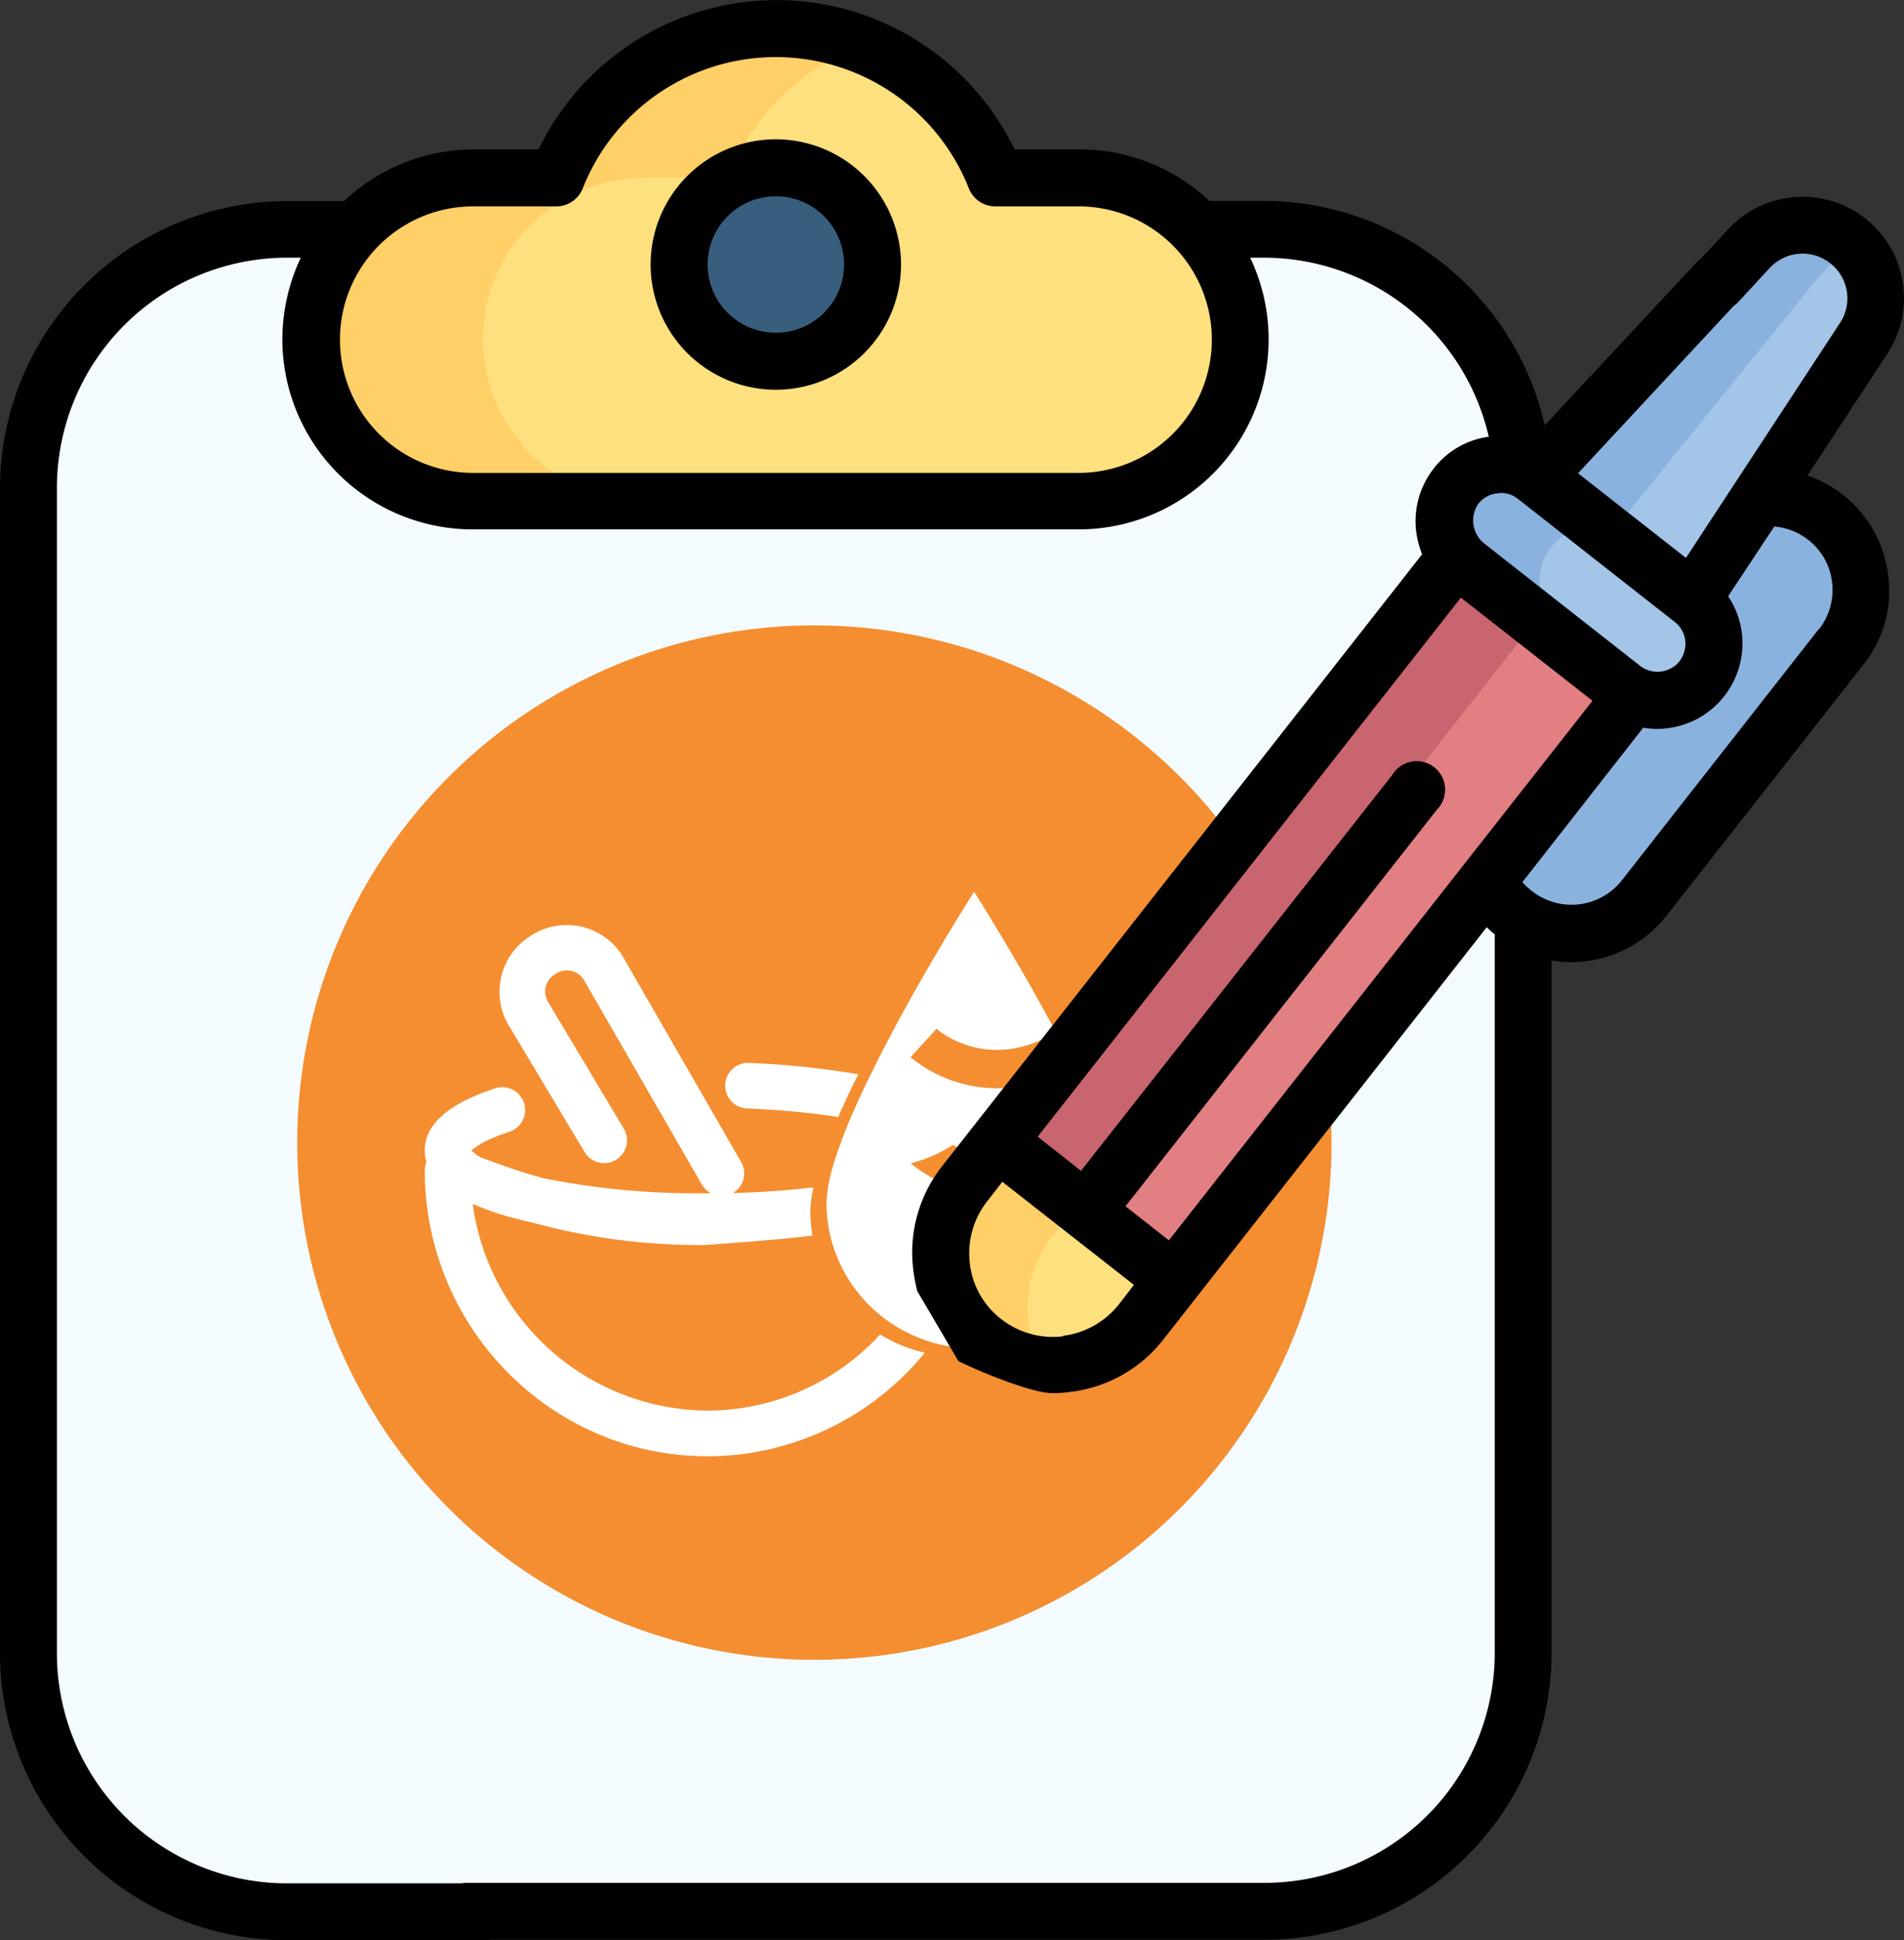 <svg id="Layer_1" data-name="Layer 1" xmlns="http://www.w3.org/2000/svg" viewBox="0 0 267.65 272.72"><rect x="0" y="0" width="267.65" height="272.72" fill="#333333" stroke="none"/><defs><style>.cls-1{fill:#f4fbfe;}.cls-2{fill:#f48e30;}.cls-3{fill:#fff;}.cls-4{fill:#ffe07e;}.cls-5{fill:#ffd067;}.cls-6{fill:#385e7e;}.cls-7{fill:#8ab2df;}.cls-8{fill:#e27f83;}.cls-9{fill:#c9656e;}.cls-10{fill:#a2c5e8;}.cls-11{fill:#010101;}</style></defs><path class="cls-1" d="M175.34,269.73H46.15A39.68,39.68,0,0,1,6.49,230.07V72.83A39.68,39.68,0,0,1,46.15,33.17H175.29A39.68,39.68,0,0,1,215,72.83V230A39.61,39.61,0,0,1,175.34,269.73Z"/><circle class="cls-2" cx="114.48" cy="160.6" r="72.7"/><path class="cls-3" d="M99.45,198.27a33.53,33.53,0,0,1-33-29.05,38.72,38.72,0,0,0,6.29,2.12c.61.15,1.23.3,1.87.44A89,89,0,0,0,98.8,175H99c6.06-.43,11-.82,15.21-1.33a20.06,20.06,0,0,1-.29-3c0-.16,0-.32,0-.47a15.33,15.33,0,0,1,.44-3.31c-3.34.4-7.14.7-11.42.81l.07,0a3.2,3.2,0,0,0,1.17-4.38l-16.7-29a1.74,1.74,0,0,0-.11-.18,9.24,9.24,0,0,0-12.79-2.59l-.29.2a9.24,9.24,0,0,0-2.57,12.72L82.22,162a3.21,3.21,0,0,0,5.51-3.29L77.2,141.09l-.08-.13a2.86,2.86,0,0,1-.43-2.13,2.78,2.78,0,0,1,1.17-1.78l.29-.19a2.82,2.82,0,0,1,3.85.74l16.64,28.86a3.1,3.1,0,0,0,1.33,1.26h-.8a108.46,108.46,0,0,1-22.86-2.13c-3.59-1-6.46-2.06-8.64-2.87a5.42,5.42,0,0,1-1.39-1c.5-.52,2-1.55,5.29-2.63a3.21,3.21,0,1,0-2-6.1c-6.54,2.14-9.86,5.07-9.86,8.72a5.58,5.58,0,0,0,.24,1.62,3,3,0,0,0-.24,1.16c0,22.16,17.82,40.2,39.73,40.2A39.48,39.48,0,0,0,130,190.13a20.76,20.76,0,0,1-6.28-2.56A33,33,0,0,1,99.45,198.27Z"/><path class="cls-3" d="M105,155.81A112.21,112.21,0,0,1,117.83,157c.87-2,1.82-4,2.84-6a122,122,0,0,0-15.39-1.6,3.2,3.2,0,1,0-.27,6.4Z"/><path class="cls-3" d="M154.62,148.92a15.15,15.15,0,0,1,15.43-.35l3-4.56a20.57,20.57,0,0,0-21.29.29l-.2.12c-.51.37-1,.71-1.52,1,.85,1.6,1.69,3.23,2.5,4.85C153.21,149.87,153.91,149.43,154.62,148.92Z"/><path class="cls-3" d="M155.77,157.26c.76,1.78,1.43,3.49,2,5.1a15,15,0,0,1,12.3,1.09l3-4.56A20.53,20.53,0,0,0,155.77,157.26Z"/><path class="cls-3" d="M159.17,171.32a19.87,19.87,0,0,1-1.51,6,15,15,0,0,1,12.39,1.07l3-4.56A20.57,20.57,0,0,0,159.17,171.32Z"/><path class="cls-3" d="M153,163.4a22.3,22.3,0,0,1-11.85,4.43c-.34,0-.69,0-1,0A19.19,19.19,0,0,1,128,163.51a19,19,0,0,0,5.93-2.58,13.65,13.65,0,0,0,7.31,1.43,17.26,17.26,0,0,0,8.68-3.45l.19-.13a23.34,23.34,0,0,1,4-1.92c-1-2.25-2.07-4.61-3.26-7a21,21,0,0,1-10.76,3.1A19.21,19.21,0,0,1,128,148.6l1.83-2,1.82-2c.3.27,7.25,6.23,16.77.48-5.53-10.4-11.49-19.74-11.49-19.74s-7.95,12.44-14,24.6c-1,2-2,4.07-2.83,6a65.1,65.1,0,0,0-3,7.94c-.19.66-.35,1.28-.48,1.89a15.82,15.82,0,0,0-.43,3.3c0,.16,0,.32,0,.48a20.19,20.19,0,0,0,.29,3,20.49,20.49,0,0,0,9.51,13.9,20.76,20.76,0,0,0,6.28,2.56,21.51,21.51,0,0,0,4.65.52,20.75,20.75,0,0,0,19.14-12.59,17.52,17.52,0,0,0-3,1.42,21.91,21.91,0,0,1-12.87,4.46,18.86,18.86,0,0,1-3.51-.33c-.45-.09-.88-.18-1.28-.28a19.88,19.88,0,0,1-4.81-2,34.4,34.4,0,0,0,2.32-4.95,13.72,13.72,0,0,0,6.09,2c3,.27,6.77-.42,11-3.45l.19-.12a21.85,21.85,0,0,1,7.44-2.82c.05-.61.09-1.24.09-1.87a23.65,23.65,0,0,0-1.52-7.09A16.26,16.26,0,0,0,153,163.4Z"/><path class="cls-4" d="M142.4,24.94a33.22,33.22,0,0,0-61.78,0H68.94a22.74,22.74,0,0,0,0,45.47h85.14a22.74,22.74,0,0,0,0-45.47Z"/><path class="cls-5" d="M122.31,5.81a33.33,33.33,0,0,0-20,19.18H90.61a22.71,22.71,0,1,0,0,45.42H68.94a22.74,22.74,0,0,1,0-45.47H80.62A33.25,33.25,0,0,1,111.48,4,32.66,32.66,0,0,1,122.31,5.81Z"/><circle class="cls-6" cx="111.54" cy="37.18" r="13.6"/><path class="cls-7" d="M215.34,128.41a13,13,0,0,0,18.23-2.2l27.7-35.32a13,13,0,0,0-20.43-16l-27.7,35.31A13,13,0,0,0,215.34,128.41Z"/><path class="cls-4" d="M167.45,179.91l-4.63,5.87a15.75,15.75,0,0,1-24.77-19.46l4.63-5.87,24.71-2.14Z"/><path class="cls-5" d="M144.54,185.61a16.09,16.09,0,0,0,1.81,5.7,15.72,15.72,0,0,1-8.3-24.94l4.63-5.86,24.71-2.15.06,8.47-15,1.29L147.81,174A15.8,15.8,0,0,0,144.54,185.61Z"/><path class="cls-8" d="M233.85,95.29l-66.4,84.62-24.77-19.46L208.91,76"/><path class="cls-9" d="M218.79,83.5l-66.41,84.62-9.76-7.61,66.24-84.46"/><path class="cls-10" d="M240.34,84.17l24-36.67a10.28,10.28,0,0,0-16.13-12.63L218.33,67"/><path class="cls-7" d="M262.11,33.79c-.39-.33-1.41.23-2.7,1.3A40.1,40.1,0,0,0,254.78,40L227.25,74l-8.92-7,29.91-32.1a10.17,10.17,0,0,1,13.87-1.08Z"/><path class="cls-10" d="M240.34,84.17l-22-17.26a8,8,0,1,0-9.81,12.53l22,17.26a8,8,0,0,0,9.82-12.53Z"/><path class="cls-7" d="M216.47,82.71a7.75,7.75,0,0,0,3,5.3l-10.94-8.57a7.76,7.76,0,0,1-3-5.31,7.95,7.95,0,0,1,12.8-7.22l10.95,8.58a8,8,0,0,0-11.17,1.35A7.79,7.79,0,0,0,216.47,82.71Z"/><path class="cls-11" d="M109.05,19.58a17.6,17.6,0,1,0,17.61,17.6A17.63,17.63,0,0,0,109.05,19.58Zm0,27.19a9.59,9.59,0,1,1,9.6-9.59A9.59,9.59,0,0,1,109.05,46.77Z"/><path class="cls-11" d="M134.72,191.31c2.71,1.35,10.22,4.51,13.26,4.51a17.14,17.14,0,0,0,2.43-.17,19.48,19.48,0,0,0,13.14-7.39L209,130.32a8.59,8.59,0,0,0,1.12,1V232.33a32.36,32.36,0,0,1-32.32,32.32H65.61a4,4,0,0,0,0,8H177.77a40.4,40.4,0,0,0,40.34-40.33V135a15.12,15.12,0,0,0,2.76.23,17,17,0,0,0,13.37-6.49l27.7-35.32a16.61,16.61,0,0,0,3.5-12.52,17,17,0,0,0-6.37-11.34h0a16,16,0,0,0-5-2.71l11.22-17.1a14.25,14.25,0,0,0-22.34-17.54l-4.29,4.62a4,4,0,1,0,5.82,5.48l4.28-4.63a6.29,6.29,0,0,1,8.52-.68,6.26,6.26,0,0,1,1.36,8.41L237,78.42l-15.17-11.9L244.4,42.26c1.52-1.64-4,1.69-5.64.17s1.29-7.28-.17-5.65l-21.44,23a40.53,40.53,0,0,0-39.32-31.54H170A26.58,26.58,0,0,0,151.71,21h-9.09a37.16,37.16,0,0,0-66.91,0H66.63a26.6,26.6,0,0,0-18.28,7.27h-8A40.4,40.4,0,0,0,0,68.6V232.38a40.4,40.4,0,0,0,40.34,40.34h28c2.2,0-1.86-1.81-1.86-4s1.29-4-1-4H40.28A32.36,32.36,0,0,1,8,232.38V68.55A32.36,32.36,0,0,1,40.28,36.22h2a27.13,27.13,0,0,0-2.59,11.45A26.76,26.76,0,0,0,66.46,74.41h85.13a26.71,26.71,0,0,0,24.15-38.19h2a32.46,32.46,0,0,1,31.54,25.16,11.79,11.79,0,0,0-7.73,4.46,12,12,0,0,0-2.48,8.8,13.33,13.33,0,0,0,.84,3.27l-67.47,86a19.59,19.59,0,0,0-4.06,14.56,24.28,24.28,0,0,0,.56,3m22.68-115H66.52a18.73,18.73,0,1,1,0-37.46H78.19a4,4,0,0,0,3.73-2.54,29.18,29.18,0,0,1,54.27,0,4,4,0,0,0,3.72,2.54h11.68a18.73,18.73,0,0,1,.06,37.46Zm56.19,4.35a3.82,3.82,0,0,1,2.65-1.47c.17,0,.34-.06.51-.06a3.79,3.79,0,0,1,2.43.85l22,17.26h0A3.89,3.89,0,0,1,236.9,90a4.17,4.17,0,0,1-.79,2.93,4,4,0,0,1-5.53.68l-22-17.27a4.14,4.14,0,0,1-.73-5.58Zm-43.5,103.52-6.09-4.79L202,113.79a4,4,0,1,0-6.26-4.9l-43.78,55.68-6.09-4.8L205.36,84l18.5,14.5Zm-14.89,13.49a11.8,11.8,0,0,1-8.69-2.43,11.48,11.48,0,0,1-4.4-7.84,11.8,11.8,0,0,1,2.43-8.69l2.14-2.76,18.5,14.49-2.14,2.77A11.9,11.9,0,0,1,149.45,187.76ZM255.68,88.41,228,123.72a9,9,0,0,1-12.64,1.53A10.44,10.44,0,0,1,214,124l17-21.72a11.32,11.32,0,0,0,1.92.17A12,12,0,0,0,244.85,89a11.77,11.77,0,0,0-1.92-5.19L249.42,74a9,9,0,0,1,4.74,1.86,8.78,8.78,0,0,1,3.38,6,8.93,8.93,0,0,1-1.86,6.61Z"/></svg>